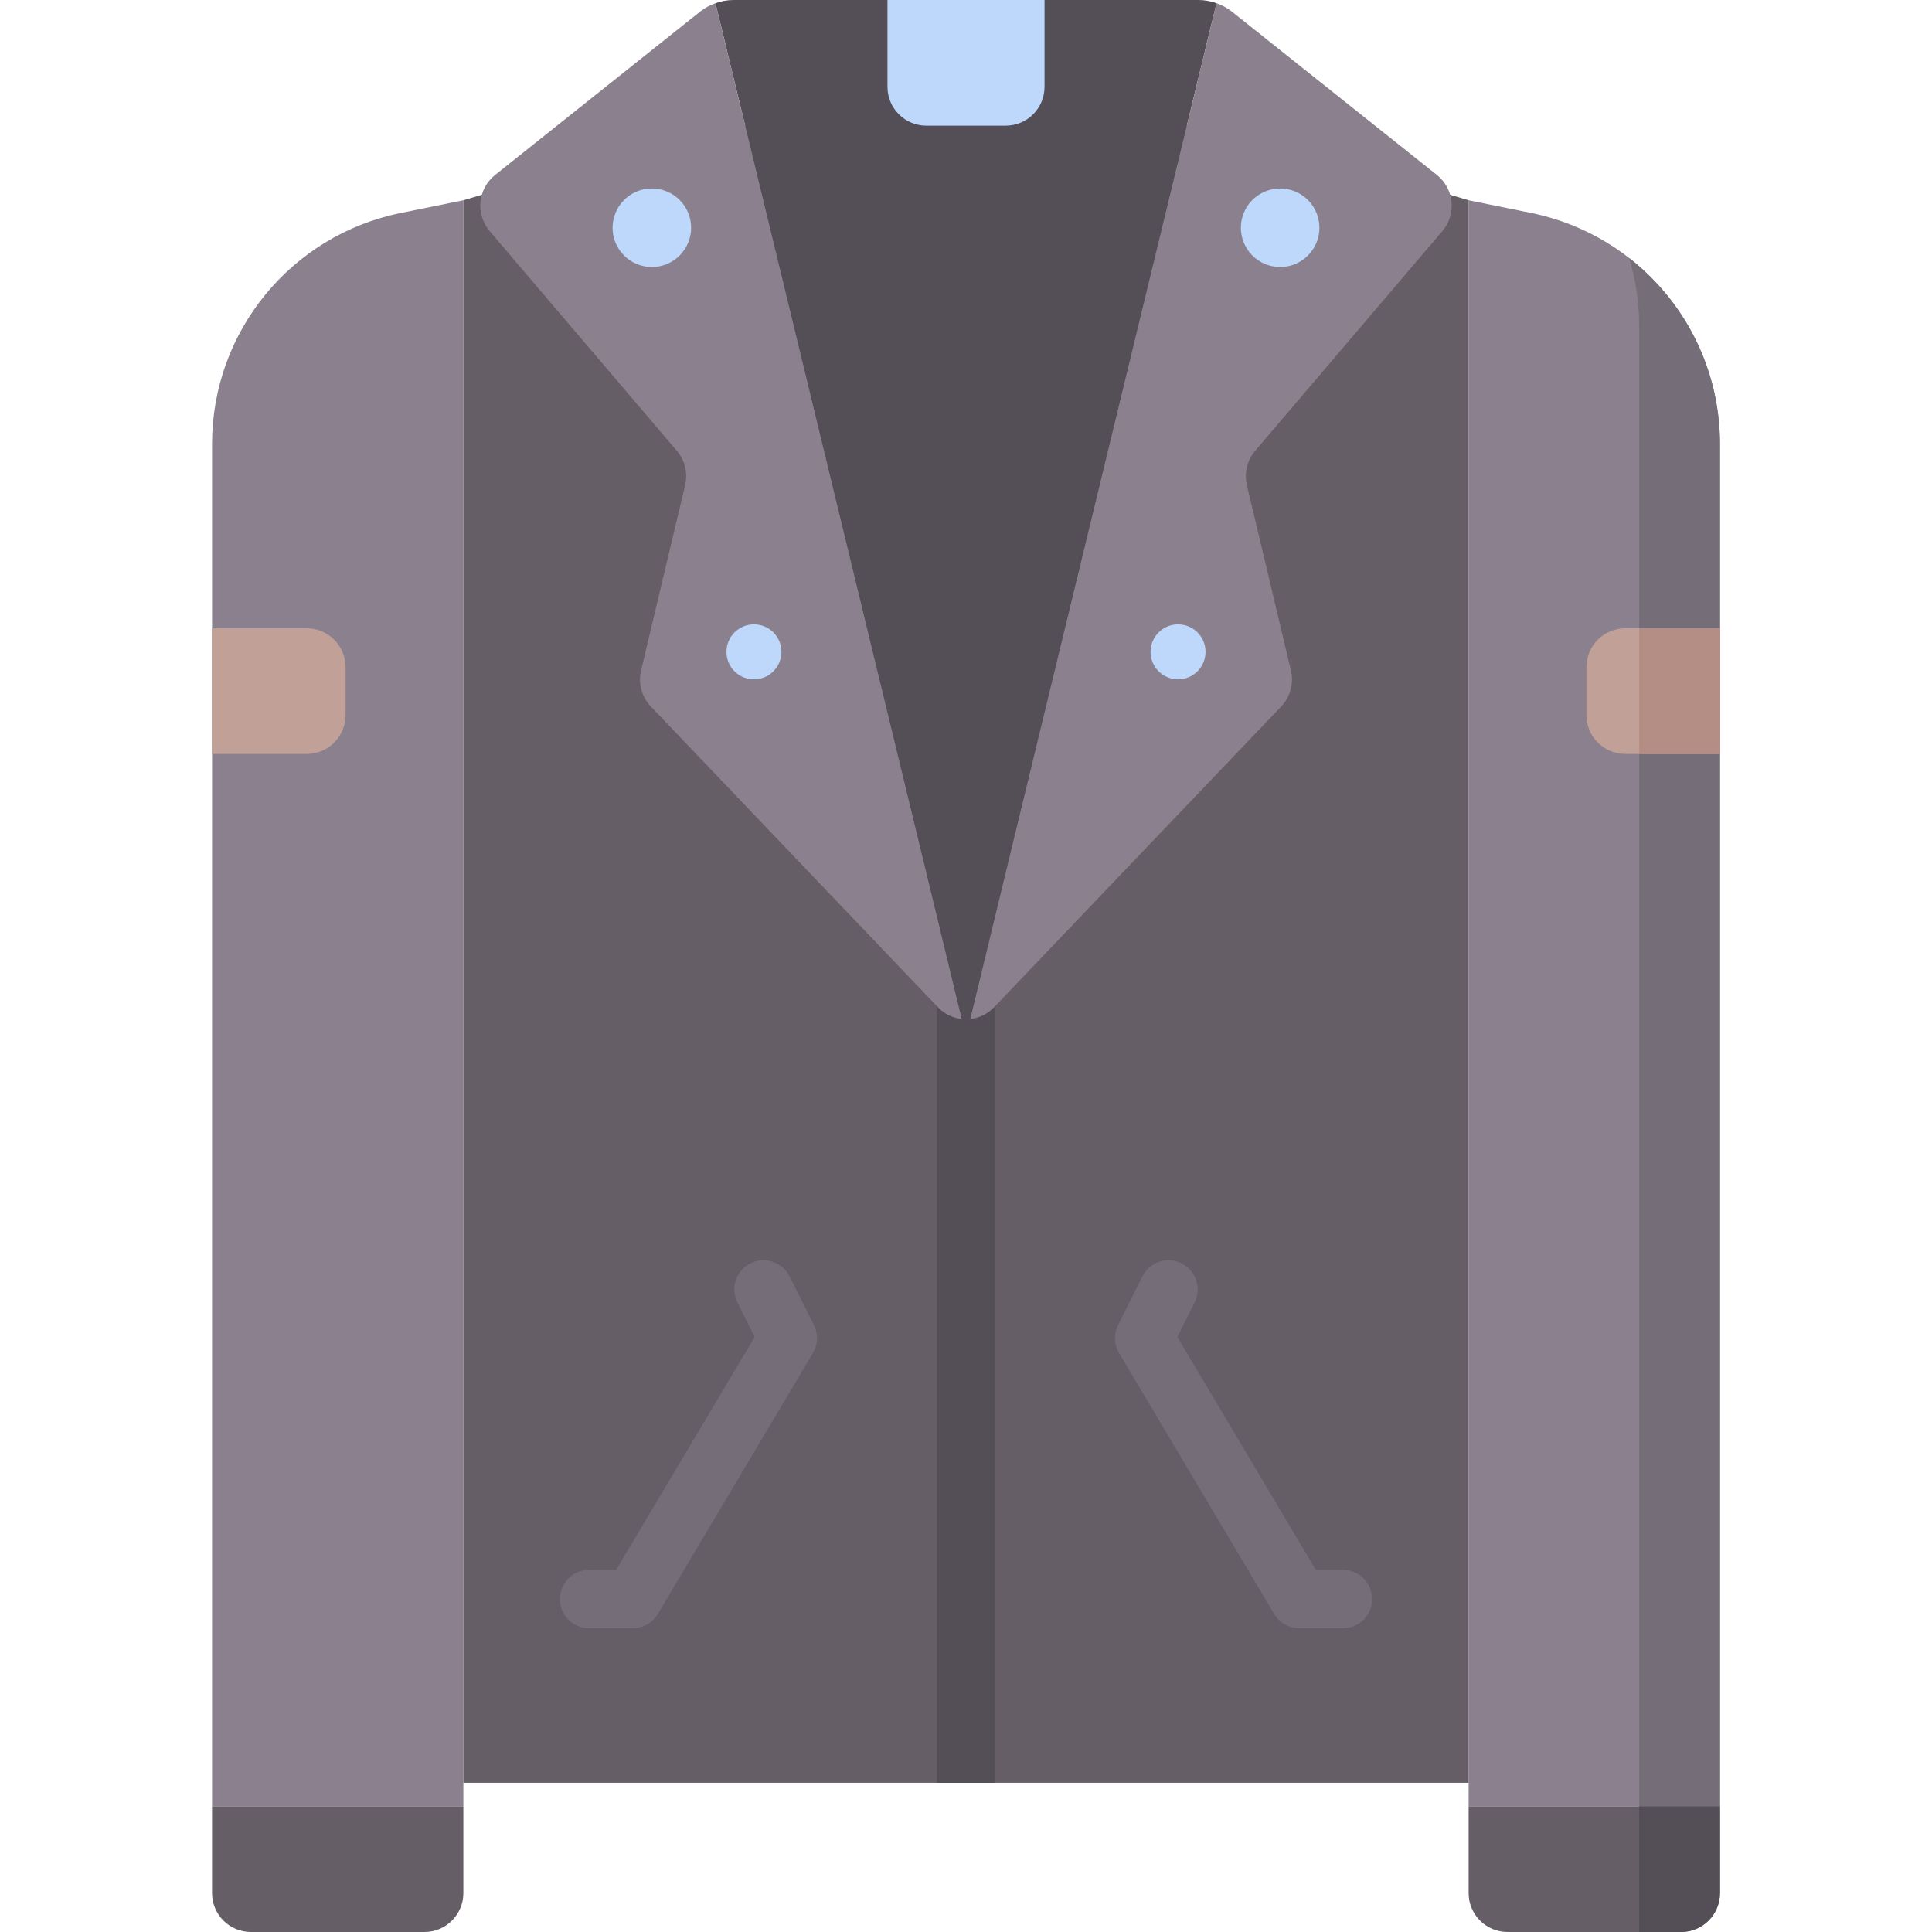 <svg id="Capa_1" enable-background="new 0 0 512 512" height="512" viewBox="0 0 512 512" width="512" xmlns="http://www.w3.org/2000/svg"><g><path d="m122.797 53.073-16.592 3.37c-29.099 5.911-50.01 31.496-50.01 61.189v361.066h66.602z" fill="#8b818e"/><path d="m122.797 478.699v22.999c0 5.69-4.612 10.302-10.302 10.302h-45.998c-5.69 0-10.302-4.612-10.302-10.302l.001-22.999z" fill="#665e66"/><path d="m389.203 53.073 16.592 3.37c29.099 5.911 50.01 31.496 50.01 61.189v361.066h-66.602z" fill="#8b818e"/><path d="m431.733 68.382c1.73 5.734 2.664 11.79 2.664 18.032v392.286h21.408v-361.067c0-19.775-9.282-37.718-24.072-49.251z" fill="#756e78"/><path d="m389.203 478.699v22.999c0 5.69 4.612 10.302 10.302 10.302h45.998c5.69 0 10.302-4.612 10.302-10.302v-22.999z" fill="#665e66"/><path d="m434.397 478.699v33.301h11.106c5.69 0 10.302-4.612 10.302-10.302v-22.999z" fill="#544f57"/><path d="m322.602 33.301h-133.204l-66.601 19.772v419.382h266.406v-419.382z" fill="#665e66"/><path d="m56.195 199.805h25.08c5.69 0 10.302-4.612 10.302-10.302v-12.697c0-5.69-4.612-10.302-10.302-10.302h-25.08z" fill="#c1a098"/><path d="m248.274 472.456v-225.324c0-4.268 3.459-7.726 7.726-7.726 4.268 0 7.726 3.459 7.726 7.726v225.324z" fill="#544f57"/><g><path d="m167.682 431.494h-11.584c-4.267 0-7.726-3.459-7.726-7.726s3.459-7.726 7.726-7.726h7.189l36.704-61.725-4.571-9.153c-1.906-3.818-.357-8.458 3.461-10.364 3.817-1.907 8.457-.357 10.364 3.461l6.456 12.928c1.175 2.352 1.072 5.141-.272 7.4l-41.106 69.129c-1.393 2.34-3.916 3.776-6.641 3.776z" fill="#756e78"/></g><g><path d="m355.902 431.494h-11.585c-2.725 0-5.249-1.436-6.641-3.778l-41.106-69.129c-1.344-2.26-1.447-5.048-.272-7.4l6.456-12.928c1.906-3.819 6.544-5.368 10.364-3.461 3.818 1.906 5.367 6.546 3.461 10.364l-4.571 9.153 36.703 61.725h7.19c4.268 0 7.726 3.459 7.726 7.726s-3.457 7.728-7.725 7.728z" fill="#756e78"/></g><path d="m455.805 199.805h-25.08c-5.69 0-10.302-4.612-10.302-10.302v-12.697c0-5.69 4.612-10.302 10.302-10.302h25.08z" fill="#c1a098"/><path d="m434.397 166.504h21.408v33.301h-21.408z" fill="#b48e84"/><path d="m322.395.845-65.262 269.207c-.752.082-1.514.082-2.266 0l-65.262-269.207c1.545-.557 3.183-.845 4.842-.845h40.74l20.813 7.943 20.813-7.943h40.74c1.659 0 3.297.288 4.842.845z" fill="#544f57"/><path d="m266.511 33.301h-21.022c-5.69 0-10.302-4.612-10.302-10.302v-22.999h41.626v22.999c0 5.69-4.612 10.302-10.302 10.302z" fill="#bed8fb"/><path d="m254.867 270.052c-2.318-.258-4.574-1.308-6.315-3.132l-76.058-79.674c-2.442-2.555-3.42-6.16-2.596-9.591l11.662-49.047c.773-3.235-.051-6.634-2.205-9.158l-49.583-58.195c-3.812-4.471-3.163-11.219 1.432-14.886l54.249-43.226c.021-.01.031-.031.051-.041 1.236-.979 2.627-1.741 4.1-2.256z" fill="#8b818e"/><path d="m332.646 119.449c-2.153 2.524-2.977 5.924-2.205 9.158l11.662 49.047c.824 3.431-.155 7.036-2.596 9.591l-76.058 79.674c-1.741 1.823-3.997 2.874-6.315 3.132l65.261-269.206c1.473.515 2.864 1.277 4.1 2.256.021.01.031.031.052.041l54.249 43.226c4.595 3.668 5.244 10.415 1.432 14.886z" fill="#8b818e"/><g fill="#bed8fb"><circle cx="312.195" cy="172.748" r="7.285"/><circle cx="339.252" cy="60.358" r="10.407"/><circle cx="172.748" cy="60.358" r="10.407"/><circle cx="199.805" cy="172.748" r="7.285"/></g></g></svg>